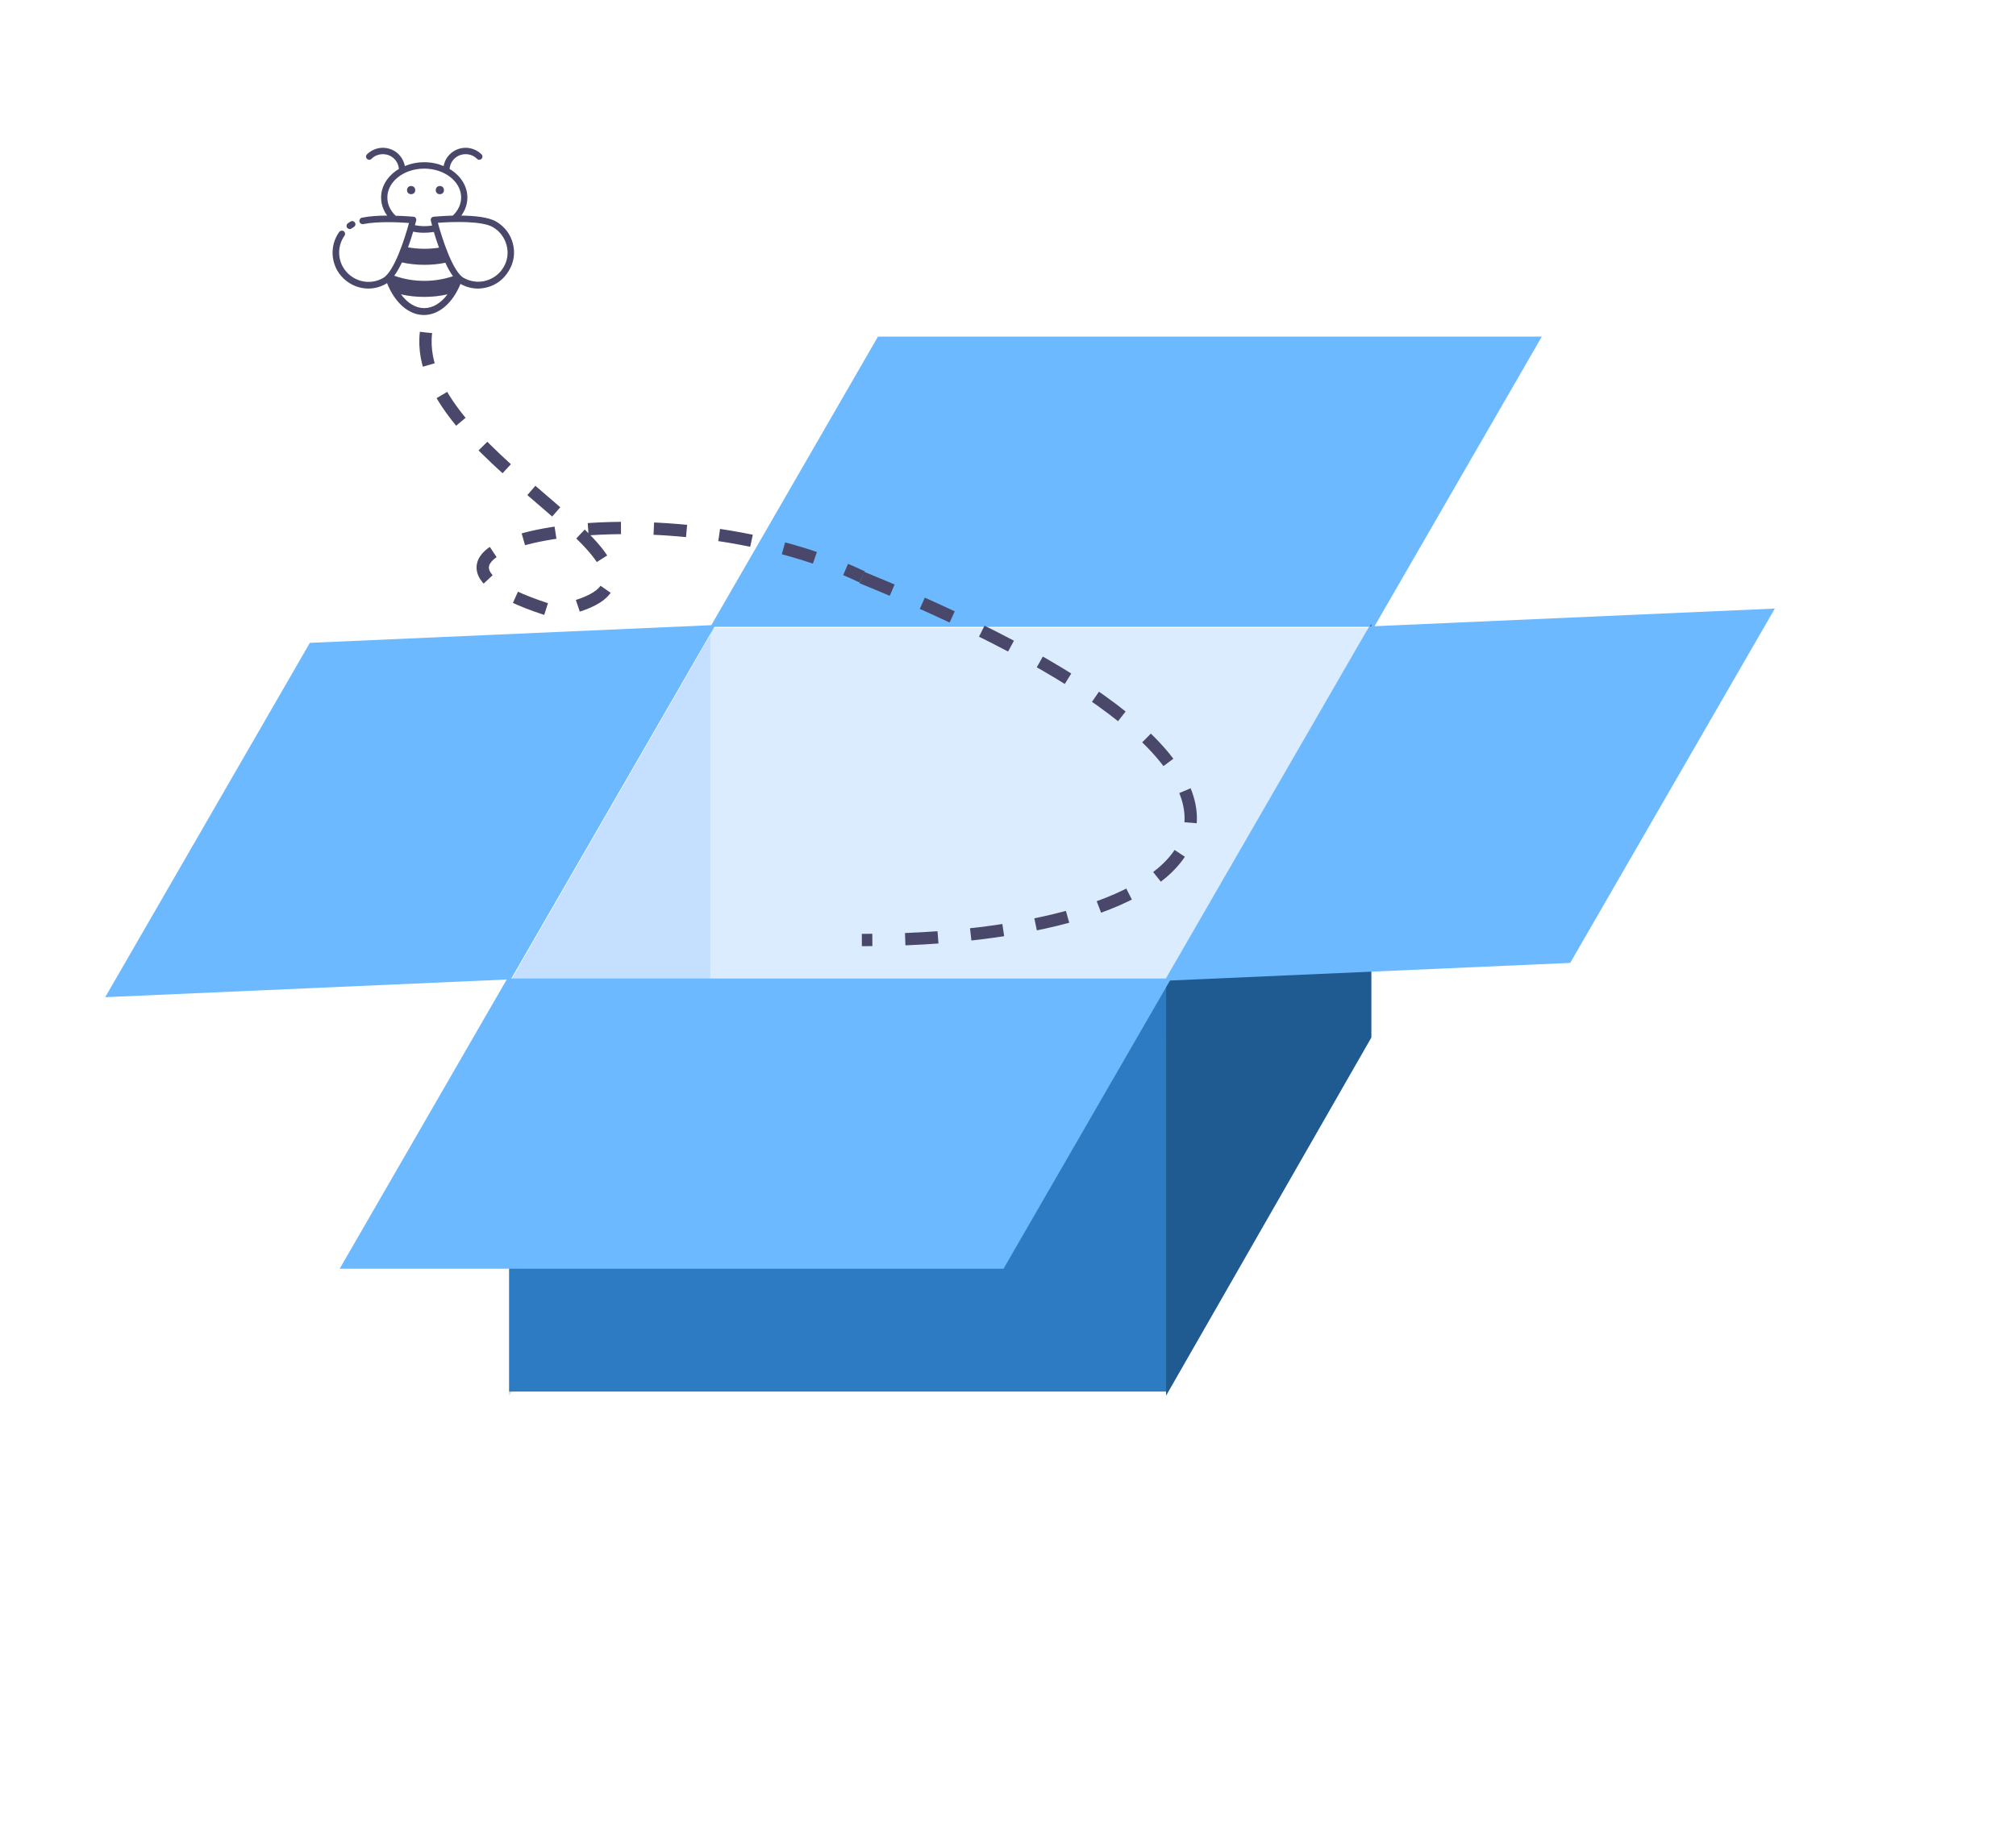 <svg width="491" height="450" viewBox="0 0 491 450" fill="none" xmlns="http://www.w3.org/2000/svg">
<path d="M124 239.787V340L174 253.213V153L124 239.787Z" fill="#D9D9D9"/>
<path d="M124 339.603V239.603L174 153V253L124 339.603Z" fill="#C4DFFF"/>
<rect x="173" y="153" width="160" height="100" fill="#DBECFF"/>
<rect width="161.681" height="81.648" transform="matrix(1 0 -0.5 0.866 213.828 82)" fill="#6CB9FF"/>
<path d="M284 340V239.251L334 152V252.749L284 340Z" fill="#1F5A90"/>
<rect width="99.677" height="98.894" transform="matrix(0.5 -0.866 0.999 -0.044 283.63 238.927)" fill="#6CB9FF"/>
<rect x="124" y="239" width="160" height="100" fill="#2D7BC3"/>
<rect width="161.681" height="81.648" transform="matrix(1 0 -0.5 0.866 123.552 238.376)" fill="#6CB9FF"/>
<rect width="99.677" height="98.894" transform="matrix(0.5 -0.866 0.999 -0.044 25.625 242.927)" fill="#6CB9FF"/>
<path d="M124.887 59.242C124.301 57.016 122.856 55.141 120.824 53.969C118.949 52.875 115.512 52.562 112.348 52.523C113.324 51.195 113.832 49.672 113.832 48.109C113.832 45.258 112.113 42.719 109.496 41.156C109.574 40.219 109.965 39.359 110.629 38.695C111.371 37.953 112.348 37.562 113.403 37.562C114.457 37.562 115.434 37.953 116.176 38.695C116.488 39.008 116.957 39.008 117.27 38.695C117.582 38.383 117.582 37.914 117.27 37.602C116.254 36.586 114.848 36 113.403 36C111.957 36 110.551 36.586 109.535 37.602C108.754 38.383 108.246 39.359 108.051 40.453C106.645 39.867 105.043 39.516 103.324 39.516C101.606 39.516 100.004 39.867 98.598 40.453C98.403 39.398 97.895 38.422 97.114 37.602C96.098 36.586 94.692 36 93.246 36C91.801 36 90.395 36.586 89.379 37.602C89.067 37.914 89.067 38.383 89.379 38.695C89.692 39.008 90.16 39.008 90.473 38.695C91.215 37.953 92.192 37.562 93.246 37.562C94.301 37.562 95.278 37.953 96.02 38.695C96.684 39.359 97.074 40.219 97.153 41.156C94.535 42.719 92.817 45.258 92.817 48.109C92.817 49.672 93.324 51.195 94.301 52.523C92.231 52.523 90.043 52.641 88.168 53.031C87.739 53.109 87.465 53.539 87.543 53.969C87.621 54.398 88.051 54.672 88.481 54.594C92.114 53.852 97.504 54.164 99.614 54.32C98.559 58.227 95.981 66.195 93.324 67.719C91.684 68.656 89.77 68.93 87.895 68.422C86.059 67.914 84.535 66.742 83.559 65.102C82.153 62.68 82.309 59.672 83.91 57.406C84.145 57.055 84.067 56.586 83.715 56.312C83.364 56.078 82.895 56.156 82.621 56.508C80.629 59.281 80.473 62.953 82.153 65.922C83.324 67.914 85.199 69.359 87.426 69.984C88.168 70.18 88.949 70.297 89.692 70.297C91.215 70.297 92.699 69.906 94.028 69.125C94.106 69.086 94.184 69.008 94.262 68.969C96.176 73.773 99.535 76.742 103.246 76.742C106.879 76.742 110.238 73.852 112.153 69.164C113.481 69.906 114.926 70.297 116.41 70.297C117.153 70.297 117.934 70.18 118.676 69.984C120.903 69.398 122.778 67.953 123.949 65.922C125.199 63.852 125.512 61.508 124.887 59.242ZM96.371 52.562C95.043 51.312 94.34 49.75 94.34 48.109C94.34 44.242 98.364 41.078 103.324 41.078C108.285 41.078 112.309 44.242 112.309 48.109C112.309 49.711 111.606 51.273 110.278 52.523C107.738 52.602 105.785 52.797 105.59 52.797C105.356 52.836 105.16 52.953 105.043 53.109C104.926 53.305 104.887 53.539 104.926 53.734C104.965 53.93 105.082 54.359 105.238 54.945C103.871 55.18 102.426 55.141 101.059 54.867C101.215 54.32 101.293 53.93 101.371 53.734C101.41 53.5 101.371 53.266 101.254 53.109C101.137 52.914 100.903 52.797 100.707 52.797C100.512 52.797 98.715 52.602 96.371 52.562ZM110.317 67.289C108.129 68.031 105.746 68.422 103.324 68.422C100.785 68.422 98.324 67.992 96.02 67.172C96.684 66.273 97.309 65.141 97.895 63.93C99.653 64.32 101.488 64.516 103.363 64.516C105.082 64.516 106.801 64.359 108.481 64.008C108.988 65.219 109.653 66.352 110.317 67.289ZM99.379 60.258C99.887 58.852 100.317 57.523 100.629 56.43C101.488 56.625 102.426 56.703 103.324 56.703C104.106 56.703 104.887 56.625 105.668 56.508C105.981 57.602 106.41 58.93 106.918 60.336C104.418 60.727 101.84 60.688 99.379 60.258ZM103.324 75.062C101.215 75.062 99.262 73.852 97.66 71.703C99.496 72.133 101.371 72.328 103.324 72.328C105.238 72.328 107.153 72.133 108.988 71.703C107.387 73.852 105.395 75.062 103.324 75.062ZM122.66 65.062C121.723 66.703 120.16 67.875 118.324 68.383C116.488 68.891 114.574 68.617 112.895 67.68C110.278 66.156 107.699 58.188 106.645 54.281C110.16 54.008 117.387 53.773 120.043 55.336C121.684 56.273 122.856 57.836 123.363 59.672C123.871 61.508 123.637 63.422 122.66 65.062Z" fill="#4A486A"/>
<path d="M85.199 55.805C85.356 55.805 85.512 55.766 85.629 55.649C85.785 55.531 85.981 55.414 86.176 55.297C86.567 55.063 86.684 54.594 86.449 54.242C86.215 53.852 85.746 53.734 85.395 53.969C85.16 54.086 84.965 54.242 84.731 54.399C84.379 54.633 84.301 55.141 84.535 55.492C84.731 55.688 84.965 55.805 85.199 55.805Z" fill="#4A486A"/>
<circle cx="107.129" cy="46.312" r="1" fill="#4A486A"/>
<circle cx="100.129" cy="46.312" r="1" fill="#4A486A"/>
<path d="M103.749 81C100 113 179 140.552 135 149C82.5 133 160.7 116.943 210 140.552" stroke="#4A486A" stroke-width="3" stroke-dasharray="8 8"/>
<path d="M209.909 140.691C339.273 193.522 291.5 229 209.908 229" stroke="#4A486A" stroke-width="3" stroke-dasharray="8 8"/>
</svg>
